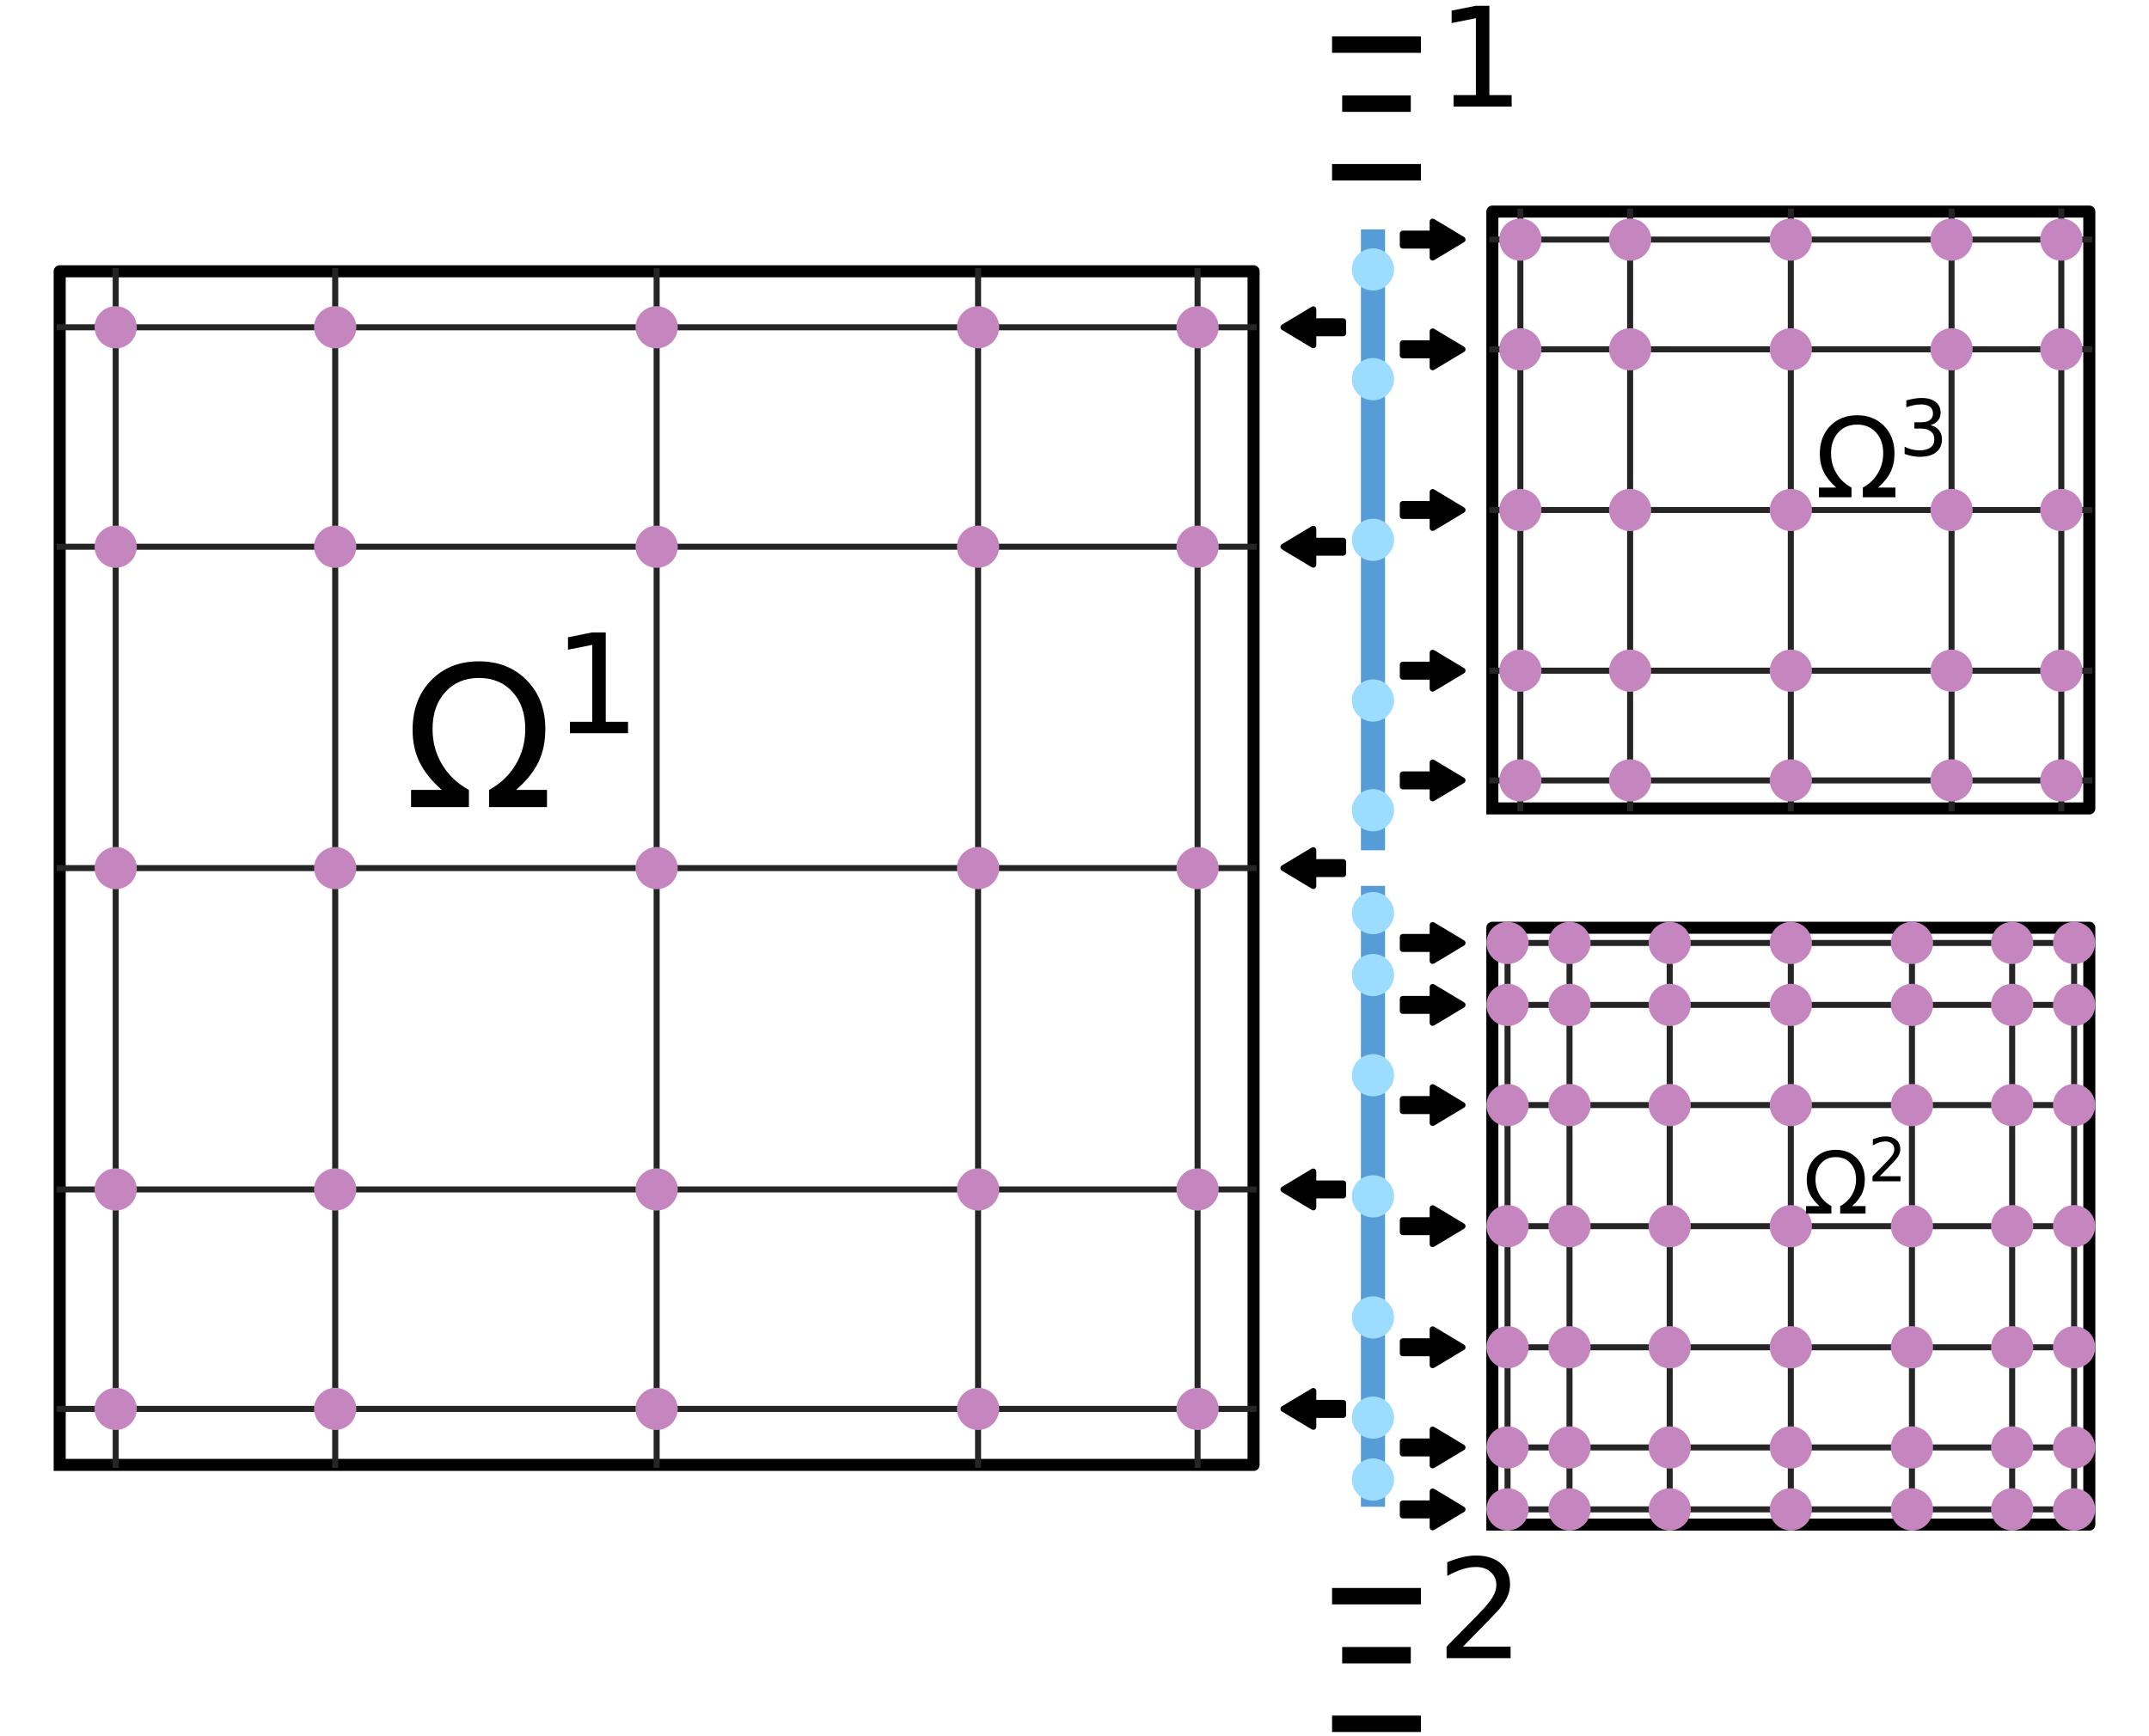 <?xml version="1.0" encoding="utf-8" standalone="no"?>
<!DOCTYPE svg PUBLIC "-//W3C//DTD SVG 1.1//EN"
  "http://www.w3.org/Graphics/SVG/1.1/DTD/svg11.dtd">
<svg xmlns:xlink="http://www.w3.org/1999/xlink" width="356.4pt" height="288pt" viewBox="0 0 356.4 288" xmlns="http://www.w3.org/2000/svg" version="1.1">
 <defs>
  <style type="text/css">*{stroke-linejoin: round; stroke-linecap: butt}</style>
 </defs>
 <g id="figure_1">
  <g id="patch_1">
   <path d="M 0 288 
L 356.4 288 
L 356.4 0 
L 0 0 
L 0 288 
z
" style="fill: none"/>
  </g>
  <g id="axes_1">
   <g id="patch_2">
    <path d="M 212.85 233.712 
L 217.8 230.742 
L 217.8 232.722 
L 222.75 232.722 
L 222.75 234.702 
L 217.8 234.702 
L 217.8 236.682 
z
" clip-path="url(#p99a7a27d00)" style="stroke: #000000; stroke-linejoin: miter"/>
   </g>
   <g id="patch_3">
    <path d="M 242.55 129.456 
L 237.6 132.426 
L 237.6 130.446 
L 232.65 130.446 
L 232.65 128.466 
L 237.6 128.466 
L 237.6 126.486 
z
" clip-path="url(#p99a7a27d00)" style="stroke: #000000; stroke-linejoin: miter"/>
   </g>
   <g id="patch_4">
    <path d="M 212.85 197.308 
L 217.8 194.338 
L 217.8 196.318 
L 222.75 196.318 
L 222.75 198.298 
L 217.8 198.298 
L 217.8 200.278 
z
" clip-path="url(#p99a7a27d00)" style="stroke: #000000; stroke-linejoin: miter"/>
   </g>
   <g id="patch_5">
    <path d="M 242.55 111.254 
L 237.6 114.224 
L 237.6 112.244 
L 232.65 112.244 
L 232.65 110.264 
L 237.6 110.264 
L 237.6 108.284 
z
" clip-path="url(#p99a7a27d00)" style="stroke: #000000; stroke-linejoin: miter"/>
   </g>
   <g id="patch_6">
    <path d="M 212.85 144 
L 217.8 141.03 
L 217.8 143.01 
L 222.75 143.01 
L 222.75 144.99 
L 217.8 144.99 
L 217.8 146.97 
z
" clip-path="url(#p99a7a27d00)" style="stroke: #000000; stroke-linejoin: miter"/>
   </g>
   <g id="patch_7">
    <path d="M 242.55 84.6 
L 237.6 87.57 
L 237.6 85.59 
L 232.65 85.59 
L 232.65 83.61 
L 237.6 83.61 
L 237.6 81.63 
z
" clip-path="url(#p99a7a27d00)" style="stroke: #000000; stroke-linejoin: miter"/>
   </g>
   <g id="patch_8">
    <path d="M 212.85 90.692 
L 217.8 87.722 
L 217.8 89.702 
L 222.75 89.702 
L 222.75 91.682 
L 217.8 91.682 
L 217.8 93.662 
z
" clip-path="url(#p99a7a27d00)" style="stroke: #000000; stroke-linejoin: miter"/>
   </g>
   <g id="patch_9">
    <path d="M 242.55 57.946 
L 237.6 60.916 
L 237.6 58.936 
L 232.65 58.936 
L 232.65 56.956 
L 237.6 56.956 
L 237.6 54.976 
z
" clip-path="url(#p99a7a27d00)" style="stroke: #000000; stroke-linejoin: miter"/>
   </g>
   <g id="patch_10">
    <path d="M 212.85 54.288 
L 217.8 51.318 
L 217.8 53.298 
L 222.75 53.298 
L 222.75 55.278 
L 217.8 55.278 
L 217.8 57.258 
z
" clip-path="url(#p99a7a27d00)" style="stroke: #000000; stroke-linejoin: miter"/>
   </g>
   <g id="patch_11">
    <path d="M 242.55 39.744 
L 237.6 42.714 
L 237.6 40.734 
L 232.65 40.734 
L 232.65 38.754 
L 237.6 38.754 
L 237.6 36.774 
z
" clip-path="url(#p99a7a27d00)" style="stroke: #000000; stroke-linejoin: miter"/>
   </g>
   <g id="patch_12">
    <path d="M 242.55 250.381 
L 237.6 253.351 
L 237.6 251.371 
L 232.65 251.371 
L 232.65 249.391 
L 237.6 249.391 
L 237.6 247.411 
z
" clip-path="url(#p99a7a27d00)" style="stroke: #000000; stroke-linejoin: miter"/>
   </g>
   <g id="patch_13">
    <path d="M 242.55 240.106 
L 237.6 243.076 
L 237.6 241.096 
L 232.65 241.096 
L 232.65 239.116 
L 237.6 239.116 
L 237.6 237.136 
z
" clip-path="url(#p99a7a27d00)" style="stroke: #000000; stroke-linejoin: miter"/>
   </g>
   <g id="patch_14">
    <path d="M 242.55 223.489 
L 237.6 226.459 
L 237.6 224.479 
L 232.65 224.479 
L 232.65 222.499 
L 237.6 222.499 
L 237.6 220.519 
z
" clip-path="url(#p99a7a27d00)" style="stroke: #000000; stroke-linejoin: miter"/>
   </g>
   <g id="patch_15">
    <path d="M 242.55 203.4 
L 237.6 206.37 
L 237.6 204.39 
L 232.65 204.39 
L 232.65 202.41 
L 237.6 202.41 
L 237.6 200.43 
z
" clip-path="url(#p99a7a27d00)" style="stroke: #000000; stroke-linejoin: miter"/>
   </g>
   <g id="patch_16">
    <path d="M 242.55 183.311 
L 237.6 186.281 
L 237.6 184.301 
L 232.65 184.301 
L 232.65 182.321 
L 237.6 182.321 
L 237.6 180.341 
z
" clip-path="url(#p99a7a27d00)" style="stroke: #000000; stroke-linejoin: miter"/>
   </g>
   <g id="patch_17">
    <path d="M 242.55 166.694 
L 237.6 169.664 
L 237.6 167.684 
L 232.65 167.684 
L 232.65 165.704 
L 237.6 165.704 
L 237.6 163.724 
z
" clip-path="url(#p99a7a27d00)" style="stroke: #000000; stroke-linejoin: miter"/>
   </g>
   <g id="patch_18">
    <path d="M 242.55 156.419 
L 237.6 159.389 
L 237.6 157.409 
L 232.65 157.409 
L 232.65 155.429 
L 237.6 155.429 
L 237.6 153.449 
z
" clip-path="url(#p99a7a27d00)" style="stroke: #000000; stroke-linejoin: miter"/>
   </g>
   <g id="line2d_1">
    <path d="M 9.9 243 
L 207.9 243 
L 207.9 45 
L 9.9 45 
L 9.9 243 
" clip-path="url(#p99a7a27d00)" style="fill: none; stroke: #000000; stroke-width: 2; stroke-linecap: square"/>
   </g>
   <g id="line2d_2">
    <path d="M 19.188 243 
L 19.188 45 
" clip-path="url(#p99a7a27d00)" style="fill: none; stroke: #252525; stroke-linecap: square"/>
   </g>
   <g id="line2d_3">
    <path d="M 9.9 233.712 
L 207.9 233.712 
" clip-path="url(#p99a7a27d00)" style="fill: none; stroke: #252525; stroke-linecap: square"/>
   </g>
   <g id="line2d_4">
    <path d="M 55.592 243 
L 55.592 45 
" clip-path="url(#p99a7a27d00)" style="fill: none; stroke: #252525; stroke-linecap: square"/>
   </g>
   <g id="line2d_5">
    <path d="M 9.9 197.308 
L 207.9 197.308 
" clip-path="url(#p99a7a27d00)" style="fill: none; stroke: #252525; stroke-linecap: square"/>
   </g>
   <g id="line2d_6">
    <path d="M 108.9 243 
L 108.9 45 
" clip-path="url(#p99a7a27d00)" style="fill: none; stroke: #252525; stroke-linecap: square"/>
   </g>
   <g id="line2d_7">
    <path d="M 9.9 144 
L 207.9 144 
" clip-path="url(#p99a7a27d00)" style="fill: none; stroke: #252525; stroke-linecap: square"/>
   </g>
   <g id="line2d_8">
    <path d="M 162.208 243 
L 162.208 45 
" clip-path="url(#p99a7a27d00)" style="fill: none; stroke: #252525; stroke-linecap: square"/>
   </g>
   <g id="line2d_9">
    <path d="M 9.9 90.692 
L 207.9 90.692 
" clip-path="url(#p99a7a27d00)" style="fill: none; stroke: #252525; stroke-linecap: square"/>
   </g>
   <g id="line2d_10">
    <path d="M 198.612 243 
L 198.612 45 
" clip-path="url(#p99a7a27d00)" style="fill: none; stroke: #252525; stroke-linecap: square"/>
   </g>
   <g id="line2d_11">
    <path d="M 9.9 54.288 
L 207.9 54.288 
" clip-path="url(#p99a7a27d00)" style="fill: none; stroke: #252525; stroke-linecap: square"/>
   </g>
   <g id="line2d_12">
    <path d="M 19.188 233.712 
" clip-path="url(#p99a7a27d00)" style="fill: none; stroke: #c586c0; stroke-width: 12; stroke-linecap: square"/>
    <defs>
     <path id="m9303eb6b4e" d="M 0 3 
C 0.796 3 1.559 2.684 2.121 2.121 
C 2.684 1.559 3 0.796 3 0 
C 3 -0.796 2.684 -1.559 2.121 -2.121 
C 1.559 -2.684 0.796 -3 0 -3 
C -0.796 -3 -1.559 -2.684 -2.121 -2.121 
C -2.684 -1.559 -3 -0.796 -3 0 
C -3 0.796 -2.684 1.559 -2.121 2.121 
C -1.559 2.684 -0.796 3 0 3 
z
" style="stroke: #c586c0"/>
    </defs>
    <g clip-path="url(#p99a7a27d00)">
     <use xlink:href="#m9303eb6b4e" x="19.188" y="233.712" style="fill: #c586c0; stroke: #c586c0"/>
    </g>
   </g>
   <g id="line2d_13">
    <path d="M 19.188 197.308 
" clip-path="url(#p99a7a27d00)" style="fill: none; stroke: #c586c0; stroke-width: 12; stroke-linecap: square"/>
    <g clip-path="url(#p99a7a27d00)">
     <use xlink:href="#m9303eb6b4e" x="19.188" y="197.308" style="fill: #c586c0; stroke: #c586c0"/>
    </g>
   </g>
   <g id="line2d_14">
    <path d="M 19.188 144 
" clip-path="url(#p99a7a27d00)" style="fill: none; stroke: #c586c0; stroke-width: 12; stroke-linecap: square"/>
    <g clip-path="url(#p99a7a27d00)">
     <use xlink:href="#m9303eb6b4e" x="19.188" y="144" style="fill: #c586c0; stroke: #c586c0"/>
    </g>
   </g>
   <g id="line2d_15">
    <path d="M 19.188 90.692 
" clip-path="url(#p99a7a27d00)" style="fill: none; stroke: #c586c0; stroke-width: 12; stroke-linecap: square"/>
    <g clip-path="url(#p99a7a27d00)">
     <use xlink:href="#m9303eb6b4e" x="19.188" y="90.692" style="fill: #c586c0; stroke: #c586c0"/>
    </g>
   </g>
   <g id="line2d_16">
    <path d="M 19.188 54.288 
" clip-path="url(#p99a7a27d00)" style="fill: none; stroke: #c586c0; stroke-width: 12; stroke-linecap: square"/>
    <g clip-path="url(#p99a7a27d00)">
     <use xlink:href="#m9303eb6b4e" x="19.188" y="54.288" style="fill: #c586c0; stroke: #c586c0"/>
    </g>
   </g>
   <g id="line2d_17">
    <path d="M 55.592 233.712 
" clip-path="url(#p99a7a27d00)" style="fill: none; stroke: #c586c0; stroke-width: 12; stroke-linecap: square"/>
    <g clip-path="url(#p99a7a27d00)">
     <use xlink:href="#m9303eb6b4e" x="55.592" y="233.712" style="fill: #c586c0; stroke: #c586c0"/>
    </g>
   </g>
   <g id="line2d_18">
    <path d="M 55.592 197.308 
" clip-path="url(#p99a7a27d00)" style="fill: none; stroke: #c586c0; stroke-width: 12; stroke-linecap: square"/>
    <g clip-path="url(#p99a7a27d00)">
     <use xlink:href="#m9303eb6b4e" x="55.592" y="197.308" style="fill: #c586c0; stroke: #c586c0"/>
    </g>
   </g>
   <g id="line2d_19">
    <path d="M 55.592 144 
" clip-path="url(#p99a7a27d00)" style="fill: none; stroke: #c586c0; stroke-width: 12; stroke-linecap: square"/>
    <g clip-path="url(#p99a7a27d00)">
     <use xlink:href="#m9303eb6b4e" x="55.592" y="144" style="fill: #c586c0; stroke: #c586c0"/>
    </g>
   </g>
   <g id="line2d_20">
    <path d="M 55.592 90.692 
" clip-path="url(#p99a7a27d00)" style="fill: none; stroke: #c586c0; stroke-width: 12; stroke-linecap: square"/>
    <g clip-path="url(#p99a7a27d00)">
     <use xlink:href="#m9303eb6b4e" x="55.592" y="90.692" style="fill: #c586c0; stroke: #c586c0"/>
    </g>
   </g>
   <g id="line2d_21">
    <path d="M 55.592 54.288 
" clip-path="url(#p99a7a27d00)" style="fill: none; stroke: #c586c0; stroke-width: 12; stroke-linecap: square"/>
    <g clip-path="url(#p99a7a27d00)">
     <use xlink:href="#m9303eb6b4e" x="55.592" y="54.288" style="fill: #c586c0; stroke: #c586c0"/>
    </g>
   </g>
   <g id="line2d_22">
    <path d="M 108.9 233.712 
" clip-path="url(#p99a7a27d00)" style="fill: none; stroke: #c586c0; stroke-width: 12; stroke-linecap: square"/>
    <g clip-path="url(#p99a7a27d00)">
     <use xlink:href="#m9303eb6b4e" x="108.9" y="233.712" style="fill: #c586c0; stroke: #c586c0"/>
    </g>
   </g>
   <g id="line2d_23">
    <path d="M 108.9 197.308 
" clip-path="url(#p99a7a27d00)" style="fill: none; stroke: #c586c0; stroke-width: 12; stroke-linecap: square"/>
    <g clip-path="url(#p99a7a27d00)">
     <use xlink:href="#m9303eb6b4e" x="108.9" y="197.308" style="fill: #c586c0; stroke: #c586c0"/>
    </g>
   </g>
   <g id="line2d_24">
    <path d="M 108.9 144 
" clip-path="url(#p99a7a27d00)" style="fill: none; stroke: #c586c0; stroke-width: 12; stroke-linecap: square"/>
    <g clip-path="url(#p99a7a27d00)">
     <use xlink:href="#m9303eb6b4e" x="108.9" y="144" style="fill: #c586c0; stroke: #c586c0"/>
    </g>
   </g>
   <g id="line2d_25">
    <path d="M 108.9 90.692 
" clip-path="url(#p99a7a27d00)" style="fill: none; stroke: #c586c0; stroke-width: 12; stroke-linecap: square"/>
    <g clip-path="url(#p99a7a27d00)">
     <use xlink:href="#m9303eb6b4e" x="108.9" y="90.692" style="fill: #c586c0; stroke: #c586c0"/>
    </g>
   </g>
   <g id="line2d_26">
    <path d="M 108.9 54.288 
" clip-path="url(#p99a7a27d00)" style="fill: none; stroke: #c586c0; stroke-width: 12; stroke-linecap: square"/>
    <g clip-path="url(#p99a7a27d00)">
     <use xlink:href="#m9303eb6b4e" x="108.9" y="54.288" style="fill: #c586c0; stroke: #c586c0"/>
    </g>
   </g>
   <g id="line2d_27">
    <path d="M 162.208 233.712 
" clip-path="url(#p99a7a27d00)" style="fill: none; stroke: #c586c0; stroke-width: 12; stroke-linecap: square"/>
    <g clip-path="url(#p99a7a27d00)">
     <use xlink:href="#m9303eb6b4e" x="162.208" y="233.712" style="fill: #c586c0; stroke: #c586c0"/>
    </g>
   </g>
   <g id="line2d_28">
    <path d="M 162.208 197.308 
" clip-path="url(#p99a7a27d00)" style="fill: none; stroke: #c586c0; stroke-width: 12; stroke-linecap: square"/>
    <g clip-path="url(#p99a7a27d00)">
     <use xlink:href="#m9303eb6b4e" x="162.208" y="197.308" style="fill: #c586c0; stroke: #c586c0"/>
    </g>
   </g>
   <g id="line2d_29">
    <path d="M 162.208 144 
" clip-path="url(#p99a7a27d00)" style="fill: none; stroke: #c586c0; stroke-width: 12; stroke-linecap: square"/>
    <g clip-path="url(#p99a7a27d00)">
     <use xlink:href="#m9303eb6b4e" x="162.208" y="144" style="fill: #c586c0; stroke: #c586c0"/>
    </g>
   </g>
   <g id="line2d_30">
    <path d="M 162.208 90.692 
" clip-path="url(#p99a7a27d00)" style="fill: none; stroke: #c586c0; stroke-width: 12; stroke-linecap: square"/>
    <g clip-path="url(#p99a7a27d00)">
     <use xlink:href="#m9303eb6b4e" x="162.208" y="90.692" style="fill: #c586c0; stroke: #c586c0"/>
    </g>
   </g>
   <g id="line2d_31">
    <path d="M 162.208 54.288 
" clip-path="url(#p99a7a27d00)" style="fill: none; stroke: #c586c0; stroke-width: 12; stroke-linecap: square"/>
    <g clip-path="url(#p99a7a27d00)">
     <use xlink:href="#m9303eb6b4e" x="162.208" y="54.288" style="fill: #c586c0; stroke: #c586c0"/>
    </g>
   </g>
   <g id="line2d_32">
    <path d="M 198.612 233.712 
" clip-path="url(#p99a7a27d00)" style="fill: none; stroke: #c586c0; stroke-width: 12; stroke-linecap: square"/>
    <g clip-path="url(#p99a7a27d00)">
     <use xlink:href="#m9303eb6b4e" x="198.612" y="233.712" style="fill: #c586c0; stroke: #c586c0"/>
    </g>
   </g>
   <g id="line2d_33">
    <path d="M 198.612 197.308 
" clip-path="url(#p99a7a27d00)" style="fill: none; stroke: #c586c0; stroke-width: 12; stroke-linecap: square"/>
    <g clip-path="url(#p99a7a27d00)">
     <use xlink:href="#m9303eb6b4e" x="198.612" y="197.308" style="fill: #c586c0; stroke: #c586c0"/>
    </g>
   </g>
   <g id="line2d_34">
    <path d="M 198.612 144 
" clip-path="url(#p99a7a27d00)" style="fill: none; stroke: #c586c0; stroke-width: 12; stroke-linecap: square"/>
    <g clip-path="url(#p99a7a27d00)">
     <use xlink:href="#m9303eb6b4e" x="198.612" y="144" style="fill: #c586c0; stroke: #c586c0"/>
    </g>
   </g>
   <g id="line2d_35">
    <path d="M 198.612 90.692 
" clip-path="url(#p99a7a27d00)" style="fill: none; stroke: #c586c0; stroke-width: 12; stroke-linecap: square"/>
    <g clip-path="url(#p99a7a27d00)">
     <use xlink:href="#m9303eb6b4e" x="198.612" y="90.692" style="fill: #c586c0; stroke: #c586c0"/>
    </g>
   </g>
   <g id="line2d_36">
    <path d="M 198.612 54.288 
" clip-path="url(#p99a7a27d00)" style="fill: none; stroke: #c586c0; stroke-width: 12; stroke-linecap: square"/>
    <g clip-path="url(#p99a7a27d00)">
     <use xlink:href="#m9303eb6b4e" x="198.612" y="54.288" style="fill: #c586c0; stroke: #c586c0"/>
    </g>
   </g>
   <g id="line2d_37">
    <path d="M 247.5 252.9 
L 346.5 252.9 
L 346.5 153.9 
L 247.5 153.9 
L 247.5 252.9 
" clip-path="url(#p99a7a27d00)" style="fill: none; stroke: #000000; stroke-width: 2; stroke-linecap: square"/>
   </g>
   <g id="line2d_38">
    <path d="M 247.5 134.1 
L 346.5 134.1 
L 346.5 35.1 
L 247.5 35.1 
L 247.5 134.1 
" clip-path="url(#p99a7a27d00)" style="fill: none; stroke: #000000; stroke-width: 2; stroke-linecap: square"/>
   </g>
   <g id="line2d_39">
    <path d="M 250.019 252.9 
L 250.019 153.9 
" clip-path="url(#p99a7a27d00)" style="fill: none; stroke: #252525; stroke-linecap: square"/>
   </g>
   <g id="line2d_40">
    <path d="M 247.5 250.381 
L 346.5 250.381 
" clip-path="url(#p99a7a27d00)" style="fill: none; stroke: #252525; stroke-linecap: square"/>
   </g>
   <g id="line2d_41">
    <path d="M 260.294 252.9 
L 260.294 153.9 
" clip-path="url(#p99a7a27d00)" style="fill: none; stroke: #252525; stroke-linecap: square"/>
   </g>
   <g id="line2d_42">
    <path d="M 247.5 240.106 
L 346.5 240.106 
" clip-path="url(#p99a7a27d00)" style="fill: none; stroke: #252525; stroke-linecap: square"/>
   </g>
   <g id="line2d_43">
    <path d="M 276.911 252.9 
L 276.911 153.9 
" clip-path="url(#p99a7a27d00)" style="fill: none; stroke: #252525; stroke-linecap: square"/>
   </g>
   <g id="line2d_44">
    <path d="M 247.5 223.489 
L 346.5 223.489 
" clip-path="url(#p99a7a27d00)" style="fill: none; stroke: #252525; stroke-linecap: square"/>
   </g>
   <g id="line2d_45">
    <path d="M 297 252.9 
L 297 153.9 
" clip-path="url(#p99a7a27d00)" style="fill: none; stroke: #252525; stroke-linecap: square"/>
   </g>
   <g id="line2d_46">
    <path d="M 247.5 203.4 
L 346.5 203.4 
" clip-path="url(#p99a7a27d00)" style="fill: none; stroke: #252525; stroke-linecap: square"/>
   </g>
   <g id="line2d_47">
    <path d="M 317.089 252.9 
L 317.089 153.9 
" clip-path="url(#p99a7a27d00)" style="fill: none; stroke: #252525; stroke-linecap: square"/>
   </g>
   <g id="line2d_48">
    <path d="M 247.5 183.311 
L 346.5 183.311 
" clip-path="url(#p99a7a27d00)" style="fill: none; stroke: #252525; stroke-linecap: square"/>
   </g>
   <g id="line2d_49">
    <path d="M 333.706 252.9 
L 333.706 153.9 
" clip-path="url(#p99a7a27d00)" style="fill: none; stroke: #252525; stroke-linecap: square"/>
   </g>
   <g id="line2d_50">
    <path d="M 247.5 166.694 
L 346.5 166.694 
" clip-path="url(#p99a7a27d00)" style="fill: none; stroke: #252525; stroke-linecap: square"/>
   </g>
   <g id="line2d_51">
    <path d="M 343.981 252.9 
L 343.981 153.9 
" clip-path="url(#p99a7a27d00)" style="fill: none; stroke: #252525; stroke-linecap: square"/>
   </g>
   <g id="line2d_52">
    <path d="M 247.5 156.419 
L 346.5 156.419 
" clip-path="url(#p99a7a27d00)" style="fill: none; stroke: #252525; stroke-linecap: square"/>
   </g>
   <g id="line2d_53">
    <path d="M 252.144 134.1 
L 252.144 35.1 
" clip-path="url(#p99a7a27d00)" style="fill: none; stroke: #252525; stroke-linecap: square"/>
   </g>
   <g id="line2d_54">
    <path d="M 247.5 129.456 
L 346.5 129.456 
" clip-path="url(#p99a7a27d00)" style="fill: none; stroke: #252525; stroke-linecap: square"/>
   </g>
   <g id="line2d_55">
    <path d="M 270.346 134.1 
L 270.346 35.1 
" clip-path="url(#p99a7a27d00)" style="fill: none; stroke: #252525; stroke-linecap: square"/>
   </g>
   <g id="line2d_56">
    <path d="M 247.5 111.254 
L 346.5 111.254 
" clip-path="url(#p99a7a27d00)" style="fill: none; stroke: #252525; stroke-linecap: square"/>
   </g>
   <g id="line2d_57">
    <path d="M 297 134.1 
L 297 35.1 
" clip-path="url(#p99a7a27d00)" style="fill: none; stroke: #252525; stroke-linecap: square"/>
   </g>
   <g id="line2d_58">
    <path d="M 247.5 84.6 
L 346.5 84.6 
" clip-path="url(#p99a7a27d00)" style="fill: none; stroke: #252525; stroke-linecap: square"/>
   </g>
   <g id="line2d_59">
    <path d="M 323.654 134.1 
L 323.654 35.1 
" clip-path="url(#p99a7a27d00)" style="fill: none; stroke: #252525; stroke-linecap: square"/>
   </g>
   <g id="line2d_60">
    <path d="M 247.5 57.946 
L 346.5 57.946 
" clip-path="url(#p99a7a27d00)" style="fill: none; stroke: #252525; stroke-linecap: square"/>
   </g>
   <g id="line2d_61">
    <path d="M 341.856 134.1 
L 341.856 35.1 
" clip-path="url(#p99a7a27d00)" style="fill: none; stroke: #252525; stroke-linecap: square"/>
   </g>
   <g id="line2d_62">
    <path d="M 247.5 39.744 
L 346.5 39.744 
" clip-path="url(#p99a7a27d00)" style="fill: none; stroke: #252525; stroke-linecap: square"/>
   </g>
   <g id="line2d_63">
    <path d="M 250.019 250.381 
" clip-path="url(#p99a7a27d00)" style="fill: none; stroke: #c586c0; stroke-width: 12; stroke-linecap: square"/>
    <g clip-path="url(#p99a7a27d00)">
     <use xlink:href="#m9303eb6b4e" x="250.019" y="250.381" style="fill: #c586c0; stroke: #c586c0"/>
    </g>
   </g>
   <g id="line2d_64">
    <path d="M 250.019 240.106 
" clip-path="url(#p99a7a27d00)" style="fill: none; stroke: #c586c0; stroke-width: 12; stroke-linecap: square"/>
    <g clip-path="url(#p99a7a27d00)">
     <use xlink:href="#m9303eb6b4e" x="250.019" y="240.106" style="fill: #c586c0; stroke: #c586c0"/>
    </g>
   </g>
   <g id="line2d_65">
    <path d="M 250.019 223.489 
" clip-path="url(#p99a7a27d00)" style="fill: none; stroke: #c586c0; stroke-width: 12; stroke-linecap: square"/>
    <g clip-path="url(#p99a7a27d00)">
     <use xlink:href="#m9303eb6b4e" x="250.019" y="223.489" style="fill: #c586c0; stroke: #c586c0"/>
    </g>
   </g>
   <g id="line2d_66">
    <path d="M 250.019 203.4 
" clip-path="url(#p99a7a27d00)" style="fill: none; stroke: #c586c0; stroke-width: 12; stroke-linecap: square"/>
    <g clip-path="url(#p99a7a27d00)">
     <use xlink:href="#m9303eb6b4e" x="250.019" y="203.4" style="fill: #c586c0; stroke: #c586c0"/>
    </g>
   </g>
   <g id="line2d_67">
    <path d="M 250.019 183.311 
" clip-path="url(#p99a7a27d00)" style="fill: none; stroke: #c586c0; stroke-width: 12; stroke-linecap: square"/>
    <g clip-path="url(#p99a7a27d00)">
     <use xlink:href="#m9303eb6b4e" x="250.019" y="183.311" style="fill: #c586c0; stroke: #c586c0"/>
    </g>
   </g>
   <g id="line2d_68">
    <path d="M 250.019 166.694 
" clip-path="url(#p99a7a27d00)" style="fill: none; stroke: #c586c0; stroke-width: 12; stroke-linecap: square"/>
    <g clip-path="url(#p99a7a27d00)">
     <use xlink:href="#m9303eb6b4e" x="250.019" y="166.694" style="fill: #c586c0; stroke: #c586c0"/>
    </g>
   </g>
   <g id="line2d_69">
    <path d="M 250.019 156.419 
" clip-path="url(#p99a7a27d00)" style="fill: none; stroke: #c586c0; stroke-width: 12; stroke-linecap: square"/>
    <g clip-path="url(#p99a7a27d00)">
     <use xlink:href="#m9303eb6b4e" x="250.019" y="156.419" style="fill: #c586c0; stroke: #c586c0"/>
    </g>
   </g>
   <g id="line2d_70">
    <path d="M 260.294 250.381 
" clip-path="url(#p99a7a27d00)" style="fill: none; stroke: #c586c0; stroke-width: 12; stroke-linecap: square"/>
    <g clip-path="url(#p99a7a27d00)">
     <use xlink:href="#m9303eb6b4e" x="260.294" y="250.381" style="fill: #c586c0; stroke: #c586c0"/>
    </g>
   </g>
   <g id="line2d_71">
    <path d="M 260.294 240.106 
" clip-path="url(#p99a7a27d00)" style="fill: none; stroke: #c586c0; stroke-width: 12; stroke-linecap: square"/>
    <g clip-path="url(#p99a7a27d00)">
     <use xlink:href="#m9303eb6b4e" x="260.294" y="240.106" style="fill: #c586c0; stroke: #c586c0"/>
    </g>
   </g>
   <g id="line2d_72">
    <path d="M 260.294 223.489 
" clip-path="url(#p99a7a27d00)" style="fill: none; stroke: #c586c0; stroke-width: 12; stroke-linecap: square"/>
    <g clip-path="url(#p99a7a27d00)">
     <use xlink:href="#m9303eb6b4e" x="260.294" y="223.489" style="fill: #c586c0; stroke: #c586c0"/>
    </g>
   </g>
   <g id="line2d_73">
    <path d="M 260.294 203.4 
" clip-path="url(#p99a7a27d00)" style="fill: none; stroke: #c586c0; stroke-width: 12; stroke-linecap: square"/>
    <g clip-path="url(#p99a7a27d00)">
     <use xlink:href="#m9303eb6b4e" x="260.294" y="203.4" style="fill: #c586c0; stroke: #c586c0"/>
    </g>
   </g>
   <g id="line2d_74">
    <path d="M 260.294 183.311 
" clip-path="url(#p99a7a27d00)" style="fill: none; stroke: #c586c0; stroke-width: 12; stroke-linecap: square"/>
    <g clip-path="url(#p99a7a27d00)">
     <use xlink:href="#m9303eb6b4e" x="260.294" y="183.311" style="fill: #c586c0; stroke: #c586c0"/>
    </g>
   </g>
   <g id="line2d_75">
    <path d="M 260.294 166.694 
" clip-path="url(#p99a7a27d00)" style="fill: none; stroke: #c586c0; stroke-width: 12; stroke-linecap: square"/>
    <g clip-path="url(#p99a7a27d00)">
     <use xlink:href="#m9303eb6b4e" x="260.294" y="166.694" style="fill: #c586c0; stroke: #c586c0"/>
    </g>
   </g>
   <g id="line2d_76">
    <path d="M 260.294 156.419 
" clip-path="url(#p99a7a27d00)" style="fill: none; stroke: #c586c0; stroke-width: 12; stroke-linecap: square"/>
    <g clip-path="url(#p99a7a27d00)">
     <use xlink:href="#m9303eb6b4e" x="260.294" y="156.419" style="fill: #c586c0; stroke: #c586c0"/>
    </g>
   </g>
   <g id="line2d_77">
    <path d="M 276.911 250.381 
" clip-path="url(#p99a7a27d00)" style="fill: none; stroke: #c586c0; stroke-width: 12; stroke-linecap: square"/>
    <g clip-path="url(#p99a7a27d00)">
     <use xlink:href="#m9303eb6b4e" x="276.911" y="250.381" style="fill: #c586c0; stroke: #c586c0"/>
    </g>
   </g>
   <g id="line2d_78">
    <path d="M 276.911 240.106 
" clip-path="url(#p99a7a27d00)" style="fill: none; stroke: #c586c0; stroke-width: 12; stroke-linecap: square"/>
    <g clip-path="url(#p99a7a27d00)">
     <use xlink:href="#m9303eb6b4e" x="276.911" y="240.106" style="fill: #c586c0; stroke: #c586c0"/>
    </g>
   </g>
   <g id="line2d_79">
    <path d="M 276.911 223.489 
" clip-path="url(#p99a7a27d00)" style="fill: none; stroke: #c586c0; stroke-width: 12; stroke-linecap: square"/>
    <g clip-path="url(#p99a7a27d00)">
     <use xlink:href="#m9303eb6b4e" x="276.911" y="223.489" style="fill: #c586c0; stroke: #c586c0"/>
    </g>
   </g>
   <g id="line2d_80">
    <path d="M 276.911 203.4 
" clip-path="url(#p99a7a27d00)" style="fill: none; stroke: #c586c0; stroke-width: 12; stroke-linecap: square"/>
    <g clip-path="url(#p99a7a27d00)">
     <use xlink:href="#m9303eb6b4e" x="276.911" y="203.4" style="fill: #c586c0; stroke: #c586c0"/>
    </g>
   </g>
   <g id="line2d_81">
    <path d="M 276.911 183.311 
" clip-path="url(#p99a7a27d00)" style="fill: none; stroke: #c586c0; stroke-width: 12; stroke-linecap: square"/>
    <g clip-path="url(#p99a7a27d00)">
     <use xlink:href="#m9303eb6b4e" x="276.911" y="183.311" style="fill: #c586c0; stroke: #c586c0"/>
    </g>
   </g>
   <g id="line2d_82">
    <path d="M 276.911 166.694 
" clip-path="url(#p99a7a27d00)" style="fill: none; stroke: #c586c0; stroke-width: 12; stroke-linecap: square"/>
    <g clip-path="url(#p99a7a27d00)">
     <use xlink:href="#m9303eb6b4e" x="276.911" y="166.694" style="fill: #c586c0; stroke: #c586c0"/>
    </g>
   </g>
   <g id="line2d_83">
    <path d="M 276.911 156.419 
" clip-path="url(#p99a7a27d00)" style="fill: none; stroke: #c586c0; stroke-width: 12; stroke-linecap: square"/>
    <g clip-path="url(#p99a7a27d00)">
     <use xlink:href="#m9303eb6b4e" x="276.911" y="156.419" style="fill: #c586c0; stroke: #c586c0"/>
    </g>
   </g>
   <g id="line2d_84">
    <path d="M 297 250.381 
" clip-path="url(#p99a7a27d00)" style="fill: none; stroke: #c586c0; stroke-width: 12; stroke-linecap: square"/>
    <g clip-path="url(#p99a7a27d00)">
     <use xlink:href="#m9303eb6b4e" x="297" y="250.381" style="fill: #c586c0; stroke: #c586c0"/>
    </g>
   </g>
   <g id="line2d_85">
    <path d="M 297 240.106 
" clip-path="url(#p99a7a27d00)" style="fill: none; stroke: #c586c0; stroke-width: 12; stroke-linecap: square"/>
    <g clip-path="url(#p99a7a27d00)">
     <use xlink:href="#m9303eb6b4e" x="297" y="240.106" style="fill: #c586c0; stroke: #c586c0"/>
    </g>
   </g>
   <g id="line2d_86">
    <path d="M 297 223.489 
" clip-path="url(#p99a7a27d00)" style="fill: none; stroke: #c586c0; stroke-width: 12; stroke-linecap: square"/>
    <g clip-path="url(#p99a7a27d00)">
     <use xlink:href="#m9303eb6b4e" x="297" y="223.489" style="fill: #c586c0; stroke: #c586c0"/>
    </g>
   </g>
   <g id="line2d_87">
    <path d="M 297 203.4 
" clip-path="url(#p99a7a27d00)" style="fill: none; stroke: #c586c0; stroke-width: 12; stroke-linecap: square"/>
    <g clip-path="url(#p99a7a27d00)">
     <use xlink:href="#m9303eb6b4e" x="297" y="203.4" style="fill: #c586c0; stroke: #c586c0"/>
    </g>
   </g>
   <g id="line2d_88">
    <path d="M 297 183.311 
" clip-path="url(#p99a7a27d00)" style="fill: none; stroke: #c586c0; stroke-width: 12; stroke-linecap: square"/>
    <g clip-path="url(#p99a7a27d00)">
     <use xlink:href="#m9303eb6b4e" x="297" y="183.311" style="fill: #c586c0; stroke: #c586c0"/>
    </g>
   </g>
   <g id="line2d_89">
    <path d="M 297 166.694 
" clip-path="url(#p99a7a27d00)" style="fill: none; stroke: #c586c0; stroke-width: 12; stroke-linecap: square"/>
    <g clip-path="url(#p99a7a27d00)">
     <use xlink:href="#m9303eb6b4e" x="297" y="166.694" style="fill: #c586c0; stroke: #c586c0"/>
    </g>
   </g>
   <g id="line2d_90">
    <path d="M 297 156.419 
" clip-path="url(#p99a7a27d00)" style="fill: none; stroke: #c586c0; stroke-width: 12; stroke-linecap: square"/>
    <g clip-path="url(#p99a7a27d00)">
     <use xlink:href="#m9303eb6b4e" x="297" y="156.419" style="fill: #c586c0; stroke: #c586c0"/>
    </g>
   </g>
   <g id="line2d_91">
    <path d="M 317.089 250.381 
" clip-path="url(#p99a7a27d00)" style="fill: none; stroke: #c586c0; stroke-width: 12; stroke-linecap: square"/>
    <g clip-path="url(#p99a7a27d00)">
     <use xlink:href="#m9303eb6b4e" x="317.089" y="250.381" style="fill: #c586c0; stroke: #c586c0"/>
    </g>
   </g>
   <g id="line2d_92">
    <path d="M 317.089 240.106 
" clip-path="url(#p99a7a27d00)" style="fill: none; stroke: #c586c0; stroke-width: 12; stroke-linecap: square"/>
    <g clip-path="url(#p99a7a27d00)">
     <use xlink:href="#m9303eb6b4e" x="317.089" y="240.106" style="fill: #c586c0; stroke: #c586c0"/>
    </g>
   </g>
   <g id="line2d_93">
    <path d="M 317.089 223.489 
" clip-path="url(#p99a7a27d00)" style="fill: none; stroke: #c586c0; stroke-width: 12; stroke-linecap: square"/>
    <g clip-path="url(#p99a7a27d00)">
     <use xlink:href="#m9303eb6b4e" x="317.089" y="223.489" style="fill: #c586c0; stroke: #c586c0"/>
    </g>
   </g>
   <g id="line2d_94">
    <path d="M 317.089 203.4 
" clip-path="url(#p99a7a27d00)" style="fill: none; stroke: #c586c0; stroke-width: 12; stroke-linecap: square"/>
    <g clip-path="url(#p99a7a27d00)">
     <use xlink:href="#m9303eb6b4e" x="317.089" y="203.4" style="fill: #c586c0; stroke: #c586c0"/>
    </g>
   </g>
   <g id="line2d_95">
    <path d="M 317.089 183.311 
" clip-path="url(#p99a7a27d00)" style="fill: none; stroke: #c586c0; stroke-width: 12; stroke-linecap: square"/>
    <g clip-path="url(#p99a7a27d00)">
     <use xlink:href="#m9303eb6b4e" x="317.089" y="183.311" style="fill: #c586c0; stroke: #c586c0"/>
    </g>
   </g>
   <g id="line2d_96">
    <path d="M 317.089 166.694 
" clip-path="url(#p99a7a27d00)" style="fill: none; stroke: #c586c0; stroke-width: 12; stroke-linecap: square"/>
    <g clip-path="url(#p99a7a27d00)">
     <use xlink:href="#m9303eb6b4e" x="317.089" y="166.694" style="fill: #c586c0; stroke: #c586c0"/>
    </g>
   </g>
   <g id="line2d_97">
    <path d="M 317.089 156.419 
" clip-path="url(#p99a7a27d00)" style="fill: none; stroke: #c586c0; stroke-width: 12; stroke-linecap: square"/>
    <g clip-path="url(#p99a7a27d00)">
     <use xlink:href="#m9303eb6b4e" x="317.089" y="156.419" style="fill: #c586c0; stroke: #c586c0"/>
    </g>
   </g>
   <g id="line2d_98">
    <path d="M 333.706 250.381 
" clip-path="url(#p99a7a27d00)" style="fill: none; stroke: #c586c0; stroke-width: 12; stroke-linecap: square"/>
    <g clip-path="url(#p99a7a27d00)">
     <use xlink:href="#m9303eb6b4e" x="333.706" y="250.381" style="fill: #c586c0; stroke: #c586c0"/>
    </g>
   </g>
   <g id="line2d_99">
    <path d="M 333.706 240.106 
" clip-path="url(#p99a7a27d00)" style="fill: none; stroke: #c586c0; stroke-width: 12; stroke-linecap: square"/>
    <g clip-path="url(#p99a7a27d00)">
     <use xlink:href="#m9303eb6b4e" x="333.706" y="240.106" style="fill: #c586c0; stroke: #c586c0"/>
    </g>
   </g>
   <g id="line2d_100">
    <path d="M 333.706 223.489 
" clip-path="url(#p99a7a27d00)" style="fill: none; stroke: #c586c0; stroke-width: 12; stroke-linecap: square"/>
    <g clip-path="url(#p99a7a27d00)">
     <use xlink:href="#m9303eb6b4e" x="333.706" y="223.489" style="fill: #c586c0; stroke: #c586c0"/>
    </g>
   </g>
   <g id="line2d_101">
    <path d="M 333.706 203.4 
" clip-path="url(#p99a7a27d00)" style="fill: none; stroke: #c586c0; stroke-width: 12; stroke-linecap: square"/>
    <g clip-path="url(#p99a7a27d00)">
     <use xlink:href="#m9303eb6b4e" x="333.706" y="203.4" style="fill: #c586c0; stroke: #c586c0"/>
    </g>
   </g>
   <g id="line2d_102">
    <path d="M 333.706 183.311 
" clip-path="url(#p99a7a27d00)" style="fill: none; stroke: #c586c0; stroke-width: 12; stroke-linecap: square"/>
    <g clip-path="url(#p99a7a27d00)">
     <use xlink:href="#m9303eb6b4e" x="333.706" y="183.311" style="fill: #c586c0; stroke: #c586c0"/>
    </g>
   </g>
   <g id="line2d_103">
    <path d="M 333.706 166.694 
" clip-path="url(#p99a7a27d00)" style="fill: none; stroke: #c586c0; stroke-width: 12; stroke-linecap: square"/>
    <g clip-path="url(#p99a7a27d00)">
     <use xlink:href="#m9303eb6b4e" x="333.706" y="166.694" style="fill: #c586c0; stroke: #c586c0"/>
    </g>
   </g>
   <g id="line2d_104">
    <path d="M 333.706 156.419 
" clip-path="url(#p99a7a27d00)" style="fill: none; stroke: #c586c0; stroke-width: 12; stroke-linecap: square"/>
    <g clip-path="url(#p99a7a27d00)">
     <use xlink:href="#m9303eb6b4e" x="333.706" y="156.419" style="fill: #c586c0; stroke: #c586c0"/>
    </g>
   </g>
   <g id="line2d_105">
    <path d="M 343.981 250.381 
" clip-path="url(#p99a7a27d00)" style="fill: none; stroke: #c586c0; stroke-width: 12; stroke-linecap: square"/>
    <g clip-path="url(#p99a7a27d00)">
     <use xlink:href="#m9303eb6b4e" x="343.981" y="250.381" style="fill: #c586c0; stroke: #c586c0"/>
    </g>
   </g>
   <g id="line2d_106">
    <path d="M 343.981 240.106 
" clip-path="url(#p99a7a27d00)" style="fill: none; stroke: #c586c0; stroke-width: 12; stroke-linecap: square"/>
    <g clip-path="url(#p99a7a27d00)">
     <use xlink:href="#m9303eb6b4e" x="343.981" y="240.106" style="fill: #c586c0; stroke: #c586c0"/>
    </g>
   </g>
   <g id="line2d_107">
    <path d="M 343.981 223.489 
" clip-path="url(#p99a7a27d00)" style="fill: none; stroke: #c586c0; stroke-width: 12; stroke-linecap: square"/>
    <g clip-path="url(#p99a7a27d00)">
     <use xlink:href="#m9303eb6b4e" x="343.981" y="223.489" style="fill: #c586c0; stroke: #c586c0"/>
    </g>
   </g>
   <g id="line2d_108">
    <path d="M 343.981 203.4 
" clip-path="url(#p99a7a27d00)" style="fill: none; stroke: #c586c0; stroke-width: 12; stroke-linecap: square"/>
    <g clip-path="url(#p99a7a27d00)">
     <use xlink:href="#m9303eb6b4e" x="343.981" y="203.4" style="fill: #c586c0; stroke: #c586c0"/>
    </g>
   </g>
   <g id="line2d_109">
    <path d="M 343.981 183.311 
" clip-path="url(#p99a7a27d00)" style="fill: none; stroke: #c586c0; stroke-width: 12; stroke-linecap: square"/>
    <g clip-path="url(#p99a7a27d00)">
     <use xlink:href="#m9303eb6b4e" x="343.981" y="183.311" style="fill: #c586c0; stroke: #c586c0"/>
    </g>
   </g>
   <g id="line2d_110">
    <path d="M 343.981 166.694 
" clip-path="url(#p99a7a27d00)" style="fill: none; stroke: #c586c0; stroke-width: 12; stroke-linecap: square"/>
    <g clip-path="url(#p99a7a27d00)">
     <use xlink:href="#m9303eb6b4e" x="343.981" y="166.694" style="fill: #c586c0; stroke: #c586c0"/>
    </g>
   </g>
   <g id="line2d_111">
    <path d="M 343.981 156.419 
" clip-path="url(#p99a7a27d00)" style="fill: none; stroke: #c586c0; stroke-width: 12; stroke-linecap: square"/>
    <g clip-path="url(#p99a7a27d00)">
     <use xlink:href="#m9303eb6b4e" x="343.981" y="156.419" style="fill: #c586c0; stroke: #c586c0"/>
    </g>
   </g>
   <g id="line2d_112">
    <path d="M 252.144 129.456 
" clip-path="url(#p99a7a27d00)" style="fill: none; stroke: #c586c0; stroke-width: 12; stroke-linecap: square"/>
    <g clip-path="url(#p99a7a27d00)">
     <use xlink:href="#m9303eb6b4e" x="252.144" y="129.456" style="fill: #c586c0; stroke: #c586c0"/>
    </g>
   </g>
   <g id="line2d_113">
    <path d="M 252.144 111.254 
" clip-path="url(#p99a7a27d00)" style="fill: none; stroke: #c586c0; stroke-width: 12; stroke-linecap: square"/>
    <g clip-path="url(#p99a7a27d00)">
     <use xlink:href="#m9303eb6b4e" x="252.144" y="111.254" style="fill: #c586c0; stroke: #c586c0"/>
    </g>
   </g>
   <g id="line2d_114">
    <path d="M 252.144 84.6 
" clip-path="url(#p99a7a27d00)" style="fill: none; stroke: #c586c0; stroke-width: 12; stroke-linecap: square"/>
    <g clip-path="url(#p99a7a27d00)">
     <use xlink:href="#m9303eb6b4e" x="252.144" y="84.6" style="fill: #c586c0; stroke: #c586c0"/>
    </g>
   </g>
   <g id="line2d_115">
    <path d="M 252.144 57.946 
" clip-path="url(#p99a7a27d00)" style="fill: none; stroke: #c586c0; stroke-width: 12; stroke-linecap: square"/>
    <g clip-path="url(#p99a7a27d00)">
     <use xlink:href="#m9303eb6b4e" x="252.144" y="57.946" style="fill: #c586c0; stroke: #c586c0"/>
    </g>
   </g>
   <g id="line2d_116">
    <path d="M 252.144 39.744 
" clip-path="url(#p99a7a27d00)" style="fill: none; stroke: #c586c0; stroke-width: 12; stroke-linecap: square"/>
    <g clip-path="url(#p99a7a27d00)">
     <use xlink:href="#m9303eb6b4e" x="252.144" y="39.744" style="fill: #c586c0; stroke: #c586c0"/>
    </g>
   </g>
   <g id="line2d_117">
    <path d="M 270.346 129.456 
" clip-path="url(#p99a7a27d00)" style="fill: none; stroke: #c586c0; stroke-width: 12; stroke-linecap: square"/>
    <g clip-path="url(#p99a7a27d00)">
     <use xlink:href="#m9303eb6b4e" x="270.346" y="129.456" style="fill: #c586c0; stroke: #c586c0"/>
    </g>
   </g>
   <g id="line2d_118">
    <path d="M 270.346 111.254 
" clip-path="url(#p99a7a27d00)" style="fill: none; stroke: #c586c0; stroke-width: 12; stroke-linecap: square"/>
    <g clip-path="url(#p99a7a27d00)">
     <use xlink:href="#m9303eb6b4e" x="270.346" y="111.254" style="fill: #c586c0; stroke: #c586c0"/>
    </g>
   </g>
   <g id="line2d_119">
    <path d="M 270.346 84.6 
" clip-path="url(#p99a7a27d00)" style="fill: none; stroke: #c586c0; stroke-width: 12; stroke-linecap: square"/>
    <g clip-path="url(#p99a7a27d00)">
     <use xlink:href="#m9303eb6b4e" x="270.346" y="84.6" style="fill: #c586c0; stroke: #c586c0"/>
    </g>
   </g>
   <g id="line2d_120">
    <path d="M 270.346 57.946 
" clip-path="url(#p99a7a27d00)" style="fill: none; stroke: #c586c0; stroke-width: 12; stroke-linecap: square"/>
    <g clip-path="url(#p99a7a27d00)">
     <use xlink:href="#m9303eb6b4e" x="270.346" y="57.946" style="fill: #c586c0; stroke: #c586c0"/>
    </g>
   </g>
   <g id="line2d_121">
    <path d="M 270.346 39.744 
" clip-path="url(#p99a7a27d00)" style="fill: none; stroke: #c586c0; stroke-width: 12; stroke-linecap: square"/>
    <g clip-path="url(#p99a7a27d00)">
     <use xlink:href="#m9303eb6b4e" x="270.346" y="39.744" style="fill: #c586c0; stroke: #c586c0"/>
    </g>
   </g>
   <g id="line2d_122">
    <path d="M 297 129.456 
" clip-path="url(#p99a7a27d00)" style="fill: none; stroke: #c586c0; stroke-width: 12; stroke-linecap: square"/>
    <g clip-path="url(#p99a7a27d00)">
     <use xlink:href="#m9303eb6b4e" x="297" y="129.456" style="fill: #c586c0; stroke: #c586c0"/>
    </g>
   </g>
   <g id="line2d_123">
    <path d="M 297 111.254 
" clip-path="url(#p99a7a27d00)" style="fill: none; stroke: #c586c0; stroke-width: 12; stroke-linecap: square"/>
    <g clip-path="url(#p99a7a27d00)">
     <use xlink:href="#m9303eb6b4e" x="297" y="111.254" style="fill: #c586c0; stroke: #c586c0"/>
    </g>
   </g>
   <g id="line2d_124">
    <path d="M 297 84.6 
" clip-path="url(#p99a7a27d00)" style="fill: none; stroke: #c586c0; stroke-width: 12; stroke-linecap: square"/>
    <g clip-path="url(#p99a7a27d00)">
     <use xlink:href="#m9303eb6b4e" x="297" y="84.6" style="fill: #c586c0; stroke: #c586c0"/>
    </g>
   </g>
   <g id="line2d_125">
    <path d="M 297 57.946 
" clip-path="url(#p99a7a27d00)" style="fill: none; stroke: #c586c0; stroke-width: 12; stroke-linecap: square"/>
    <g clip-path="url(#p99a7a27d00)">
     <use xlink:href="#m9303eb6b4e" x="297" y="57.946" style="fill: #c586c0; stroke: #c586c0"/>
    </g>
   </g>
   <g id="line2d_126">
    <path d="M 297 39.744 
" clip-path="url(#p99a7a27d00)" style="fill: none; stroke: #c586c0; stroke-width: 12; stroke-linecap: square"/>
    <g clip-path="url(#p99a7a27d00)">
     <use xlink:href="#m9303eb6b4e" x="297" y="39.744" style="fill: #c586c0; stroke: #c586c0"/>
    </g>
   </g>
   <g id="line2d_127">
    <path d="M 323.654 129.456 
" clip-path="url(#p99a7a27d00)" style="fill: none; stroke: #c586c0; stroke-width: 12; stroke-linecap: square"/>
    <g clip-path="url(#p99a7a27d00)">
     <use xlink:href="#m9303eb6b4e" x="323.654" y="129.456" style="fill: #c586c0; stroke: #c586c0"/>
    </g>
   </g>
   <g id="line2d_128">
    <path d="M 323.654 111.254 
" clip-path="url(#p99a7a27d00)" style="fill: none; stroke: #c586c0; stroke-width: 12; stroke-linecap: square"/>
    <g clip-path="url(#p99a7a27d00)">
     <use xlink:href="#m9303eb6b4e" x="323.654" y="111.254" style="fill: #c586c0; stroke: #c586c0"/>
    </g>
   </g>
   <g id="line2d_129">
    <path d="M 323.654 84.6 
" clip-path="url(#p99a7a27d00)" style="fill: none; stroke: #c586c0; stroke-width: 12; stroke-linecap: square"/>
    <g clip-path="url(#p99a7a27d00)">
     <use xlink:href="#m9303eb6b4e" x="323.654" y="84.6" style="fill: #c586c0; stroke: #c586c0"/>
    </g>
   </g>
   <g id="line2d_130">
    <path d="M 323.654 57.946 
" clip-path="url(#p99a7a27d00)" style="fill: none; stroke: #c586c0; stroke-width: 12; stroke-linecap: square"/>
    <g clip-path="url(#p99a7a27d00)">
     <use xlink:href="#m9303eb6b4e" x="323.654" y="57.946" style="fill: #c586c0; stroke: #c586c0"/>
    </g>
   </g>
   <g id="line2d_131">
    <path d="M 323.654 39.744 
" clip-path="url(#p99a7a27d00)" style="fill: none; stroke: #c586c0; stroke-width: 12; stroke-linecap: square"/>
    <g clip-path="url(#p99a7a27d00)">
     <use xlink:href="#m9303eb6b4e" x="323.654" y="39.744" style="fill: #c586c0; stroke: #c586c0"/>
    </g>
   </g>
   <g id="line2d_132">
    <path d="M 341.856 129.456 
" clip-path="url(#p99a7a27d00)" style="fill: none; stroke: #c586c0; stroke-width: 12; stroke-linecap: square"/>
    <g clip-path="url(#p99a7a27d00)">
     <use xlink:href="#m9303eb6b4e" x="341.856" y="129.456" style="fill: #c586c0; stroke: #c586c0"/>
    </g>
   </g>
   <g id="line2d_133">
    <path d="M 341.856 111.254 
" clip-path="url(#p99a7a27d00)" style="fill: none; stroke: #c586c0; stroke-width: 12; stroke-linecap: square"/>
    <g clip-path="url(#p99a7a27d00)">
     <use xlink:href="#m9303eb6b4e" x="341.856" y="111.254" style="fill: #c586c0; stroke: #c586c0"/>
    </g>
   </g>
   <g id="line2d_134">
    <path d="M 341.856 84.6 
" clip-path="url(#p99a7a27d00)" style="fill: none; stroke: #c586c0; stroke-width: 12; stroke-linecap: square"/>
    <g clip-path="url(#p99a7a27d00)">
     <use xlink:href="#m9303eb6b4e" x="341.856" y="84.6" style="fill: #c586c0; stroke: #c586c0"/>
    </g>
   </g>
   <g id="line2d_135">
    <path d="M 341.856 57.946 
" clip-path="url(#p99a7a27d00)" style="fill: none; stroke: #c586c0; stroke-width: 12; stroke-linecap: square"/>
    <g clip-path="url(#p99a7a27d00)">
     <use xlink:href="#m9303eb6b4e" x="341.856" y="57.946" style="fill: #c586c0; stroke: #c586c0"/>
    </g>
   </g>
   <g id="line2d_136">
    <path d="M 341.856 39.744 
" clip-path="url(#p99a7a27d00)" style="fill: none; stroke: #c586c0; stroke-width: 12; stroke-linecap: square"/>
    <g clip-path="url(#p99a7a27d00)">
     <use xlink:href="#m9303eb6b4e" x="341.856" y="39.744" style="fill: #c586c0; stroke: #c586c0"/>
    </g>
   </g>
   <g id="line2d_137">
    <path d="M 227.7 247.95 
L 227.7 148.95 
" clip-path="url(#p99a7a27d00)" style="fill: none; stroke: #569cd6; stroke-width: 4; stroke-linecap: square"/>
   </g>
   <g id="line2d_138">
    <path d="M 227.7 139.05 
L 227.7 40.05 
" clip-path="url(#p99a7a27d00)" style="fill: none; stroke: #569cd6; stroke-width: 4; stroke-linecap: square"/>
   </g>
   <g id="line2d_139">
    <path d="M 227.7 134.406 
" clip-path="url(#p99a7a27d00)" style="fill: none; stroke: #9cdcfe; stroke-width: 12; stroke-linecap: square"/>
    <defs>
     <path id="md55bfceea8" d="M 0 3 
C 0.796 3 1.559 2.684 2.121 2.121 
C 2.684 1.559 3 0.796 3 0 
C 3 -0.796 2.684 -1.559 2.121 -2.121 
C 1.559 -2.684 0.796 -3 0 -3 
C -0.796 -3 -1.559 -2.684 -2.121 -2.121 
C -2.684 -1.559 -3 -0.796 -3 0 
C -3 0.796 -2.684 1.559 -2.121 2.121 
C -1.559 2.684 -0.796 3 0 3 
z
" style="stroke: #9cdcfe"/>
    </defs>
    <g clip-path="url(#p99a7a27d00)">
     <use xlink:href="#md55bfceea8" x="227.7" y="134.406" style="fill: #9cdcfe; stroke: #9cdcfe"/>
    </g>
   </g>
   <g id="line2d_140">
    <path d="M 227.7 116.204 
" clip-path="url(#p99a7a27d00)" style="fill: none; stroke: #9cdcfe; stroke-width: 12; stroke-linecap: square"/>
    <g clip-path="url(#p99a7a27d00)">
     <use xlink:href="#md55bfceea8" x="227.7" y="116.204" style="fill: #9cdcfe; stroke: #9cdcfe"/>
    </g>
   </g>
   <g id="line2d_141">
    <path d="M 227.7 89.55 
" clip-path="url(#p99a7a27d00)" style="fill: none; stroke: #9cdcfe; stroke-width: 12; stroke-linecap: square"/>
    <g clip-path="url(#p99a7a27d00)">
     <use xlink:href="#md55bfceea8" x="227.7" y="89.55" style="fill: #9cdcfe; stroke: #9cdcfe"/>
    </g>
   </g>
   <g id="line2d_142">
    <path d="M 227.7 62.896 
" clip-path="url(#p99a7a27d00)" style="fill: none; stroke: #9cdcfe; stroke-width: 12; stroke-linecap: square"/>
    <g clip-path="url(#p99a7a27d00)">
     <use xlink:href="#md55bfceea8" x="227.7" y="62.896" style="fill: #9cdcfe; stroke: #9cdcfe"/>
    </g>
   </g>
   <g id="line2d_143">
    <path d="M 227.7 44.694 
" clip-path="url(#p99a7a27d00)" style="fill: none; stroke: #9cdcfe; stroke-width: 12; stroke-linecap: square"/>
    <g clip-path="url(#p99a7a27d00)">
     <use xlink:href="#md55bfceea8" x="227.7" y="44.694" style="fill: #9cdcfe; stroke: #9cdcfe"/>
    </g>
   </g>
   <g id="line2d_144">
    <path d="M 227.7 245.431 
" clip-path="url(#p99a7a27d00)" style="fill: none; stroke: #9cdcfe; stroke-width: 12; stroke-linecap: square"/>
    <g clip-path="url(#p99a7a27d00)">
     <use xlink:href="#md55bfceea8" x="227.7" y="245.431" style="fill: #9cdcfe; stroke: #9cdcfe"/>
    </g>
   </g>
   <g id="line2d_145">
    <path d="M 227.7 235.156 
" clip-path="url(#p99a7a27d00)" style="fill: none; stroke: #9cdcfe; stroke-width: 12; stroke-linecap: square"/>
    <g clip-path="url(#p99a7a27d00)">
     <use xlink:href="#md55bfceea8" x="227.7" y="235.156" style="fill: #9cdcfe; stroke: #9cdcfe"/>
    </g>
   </g>
   <g id="line2d_146">
    <path d="M 227.7 218.539 
" clip-path="url(#p99a7a27d00)" style="fill: none; stroke: #9cdcfe; stroke-width: 12; stroke-linecap: square"/>
    <g clip-path="url(#p99a7a27d00)">
     <use xlink:href="#md55bfceea8" x="227.7" y="218.539" style="fill: #9cdcfe; stroke: #9cdcfe"/>
    </g>
   </g>
   <g id="line2d_147">
    <path d="M 227.7 198.45 
" clip-path="url(#p99a7a27d00)" style="fill: none; stroke: #9cdcfe; stroke-width: 12; stroke-linecap: square"/>
    <g clip-path="url(#p99a7a27d00)">
     <use xlink:href="#md55bfceea8" x="227.7" y="198.45" style="fill: #9cdcfe; stroke: #9cdcfe"/>
    </g>
   </g>
   <g id="line2d_148">
    <path d="M 227.7 178.361 
" clip-path="url(#p99a7a27d00)" style="fill: none; stroke: #9cdcfe; stroke-width: 12; stroke-linecap: square"/>
    <g clip-path="url(#p99a7a27d00)">
     <use xlink:href="#md55bfceea8" x="227.7" y="178.361" style="fill: #9cdcfe; stroke: #9cdcfe"/>
    </g>
   </g>
   <g id="line2d_149">
    <path d="M 227.7 161.744 
" clip-path="url(#p99a7a27d00)" style="fill: none; stroke: #9cdcfe; stroke-width: 12; stroke-linecap: square"/>
    <g clip-path="url(#p99a7a27d00)">
     <use xlink:href="#md55bfceea8" x="227.7" y="161.744" style="fill: #9cdcfe; stroke: #9cdcfe"/>
    </g>
   </g>
   <g id="line2d_150">
    <path d="M 227.7 151.469 
" clip-path="url(#p99a7a27d00)" style="fill: none; stroke: #9cdcfe; stroke-width: 12; stroke-linecap: square"/>
    <g clip-path="url(#p99a7a27d00)">
     <use xlink:href="#md55bfceea8" x="227.7" y="151.469" style="fill: #9cdcfe; stroke: #9cdcfe"/>
    </g>
   </g>
   <g id="text_1">
    <!-- $Ω^1$ -->
    <g transform="translate(66.92 134.1)scale(0.32 -0.32)">
     <defs>
      <path id="DejaVuSans-3a9" d="M 4647 556 
L 4647 0 
L 2772 0 
L 2772 556 
Q 3325 859 3634 1378 
Q 3944 1897 3944 2528 
Q 3944 3278 3531 3731 
Q 3119 4184 2444 4184 
Q 1769 4184 1355 3729 
Q 941 3275 941 2528 
Q 941 1897 1250 1378 
Q 1563 859 2119 556 
L 2119 0 
L 244 0 
L 244 556 
L 1241 556 
Q 747 991 519 1456 
Q 294 1922 294 2497 
Q 294 3491 894 4106 
Q 1491 4722 2444 4722 
Q 3391 4722 3994 4106 
Q 4594 3494 4594 2528 
Q 4594 1922 4372 1459 
Q 4150 997 3647 556 
L 4647 556 
z
" transform="scale(0.016)"/>
      <path id="DejaVuSans-31" d="M 794 531 
L 1825 531 
L 1825 4091 
L 703 3866 
L 703 4441 
L 1819 4666 
L 2450 4666 
L 2450 531 
L 3481 531 
L 3481 0 
L 794 0 
L 794 531 
z
" transform="scale(0.016)"/>
     </defs>
     <use xlink:href="#DejaVuSans-3a9" transform="translate(0 0.684)"/>
     <use xlink:href="#DejaVuSans-31" transform="translate(77.373 38.966)scale(0.7)"/>
    </g>
   </g>
   <g id="text_2">
    <!-- $Ω^2$ -->
    <g transform="translate(298.98 201.42)scale(0.14 -0.14)">
     <defs>
      <path id="DejaVuSans-32" d="M 1228 531 
L 3431 531 
L 3431 0 
L 469 0 
L 469 531 
Q 828 903 1448 1529 
Q 2069 2156 2228 2338 
Q 2531 2678 2651 2914 
Q 2772 3150 2772 3378 
Q 2772 3750 2511 3984 
Q 2250 4219 1831 4219 
Q 1534 4219 1204 4116 
Q 875 4013 500 3803 
L 500 4441 
Q 881 4594 1212 4672 
Q 1544 4750 1819 4750 
Q 2544 4750 2975 4387 
Q 3406 4025 3406 3419 
Q 3406 3131 3298 2873 
Q 3191 2616 2906 2266 
Q 2828 2175 2409 1742 
Q 1991 1309 1228 531 
z
" transform="scale(0.016)"/>
     </defs>
     <use xlink:href="#DejaVuSans-3a9" transform="translate(0 0.766)"/>
     <use xlink:href="#DejaVuSans-32" transform="translate(77.373 39.047)scale(0.7)"/>
    </g>
   </g>
   <g id="text_3">
    <!-- $Ω^3$ -->
    <g transform="translate(300.96 82.62)scale(0.18 -0.18)">
     <defs>
      <path id="DejaVuSans-33" d="M 2597 2516 
Q 3050 2419 3304 2112 
Q 3559 1806 3559 1356 
Q 3559 666 3084 287 
Q 2609 -91 1734 -91 
Q 1441 -91 1130 -33 
Q 819 25 488 141 
L 488 750 
Q 750 597 1062 519 
Q 1375 441 1716 441 
Q 2309 441 2620 675 
Q 2931 909 2931 1356 
Q 2931 1769 2642 2001 
Q 2353 2234 1838 2234 
L 1294 2234 
L 1294 2753 
L 1863 2753 
Q 2328 2753 2575 2939 
Q 2822 3125 2822 3475 
Q 2822 3834 2567 4026 
Q 2313 4219 1838 4219 
Q 1578 4219 1281 4162 
Q 984 4106 628 3988 
L 628 4550 
Q 988 4650 1302 4700 
Q 1616 4750 1894 4750 
Q 2613 4750 3031 4423 
Q 3450 4097 3450 3541 
Q 3450 3153 3228 2886 
Q 3006 2619 2597 2516 
z
" transform="scale(0.016)"/>
     </defs>
     <use xlink:href="#DejaVuSans-3a9" transform="translate(0 0.766)"/>
     <use xlink:href="#DejaVuSans-33" transform="translate(77.373 39.047)scale(0.7)"/>
    </g>
   </g>
   <g id="text_4">
    <!-- $Ξ^1$ -->
    <g transform="translate(217.7 30.15)scale(0.32 -0.32)">
     <defs>
      <path id="DejaVuSans-39e" d="M 956 2753 
L 3178 2753 
L 3178 2222 
L 956 2222 
L 956 2753 
z
M 628 4666 
L 3506 4666 
L 3506 4134 
L 628 4134 
L 628 4666 
z
M 628 531 
L 3506 531 
L 3506 0 
L 628 0 
L 628 531 
z
" transform="scale(0.016)"/>
     </defs>
     <use xlink:href="#DejaVuSans-39e" transform="translate(0 0.684)"/>
     <use xlink:href="#DejaVuSans-31" transform="translate(64.141 38.966)scale(0.7)"/>
    </g>
   </g>
   <g id="text_5">
    <!-- $Ξ^2$ -->
    <g transform="translate(217.7 287.55)scale(0.32 -0.32)">
     <use xlink:href="#DejaVuSans-39e" transform="translate(0 0.766)"/>
     <use xlink:href="#DejaVuSans-32" transform="translate(64.141 39.047)scale(0.7)"/>
    </g>
   </g>
  </g>
 </g>
 <defs>
  <clipPath id="p99a7a27d00">
   <rect x="0" y="15.3" width="356.4" height="257.4"/>
  </clipPath>
 </defs>
</svg>
